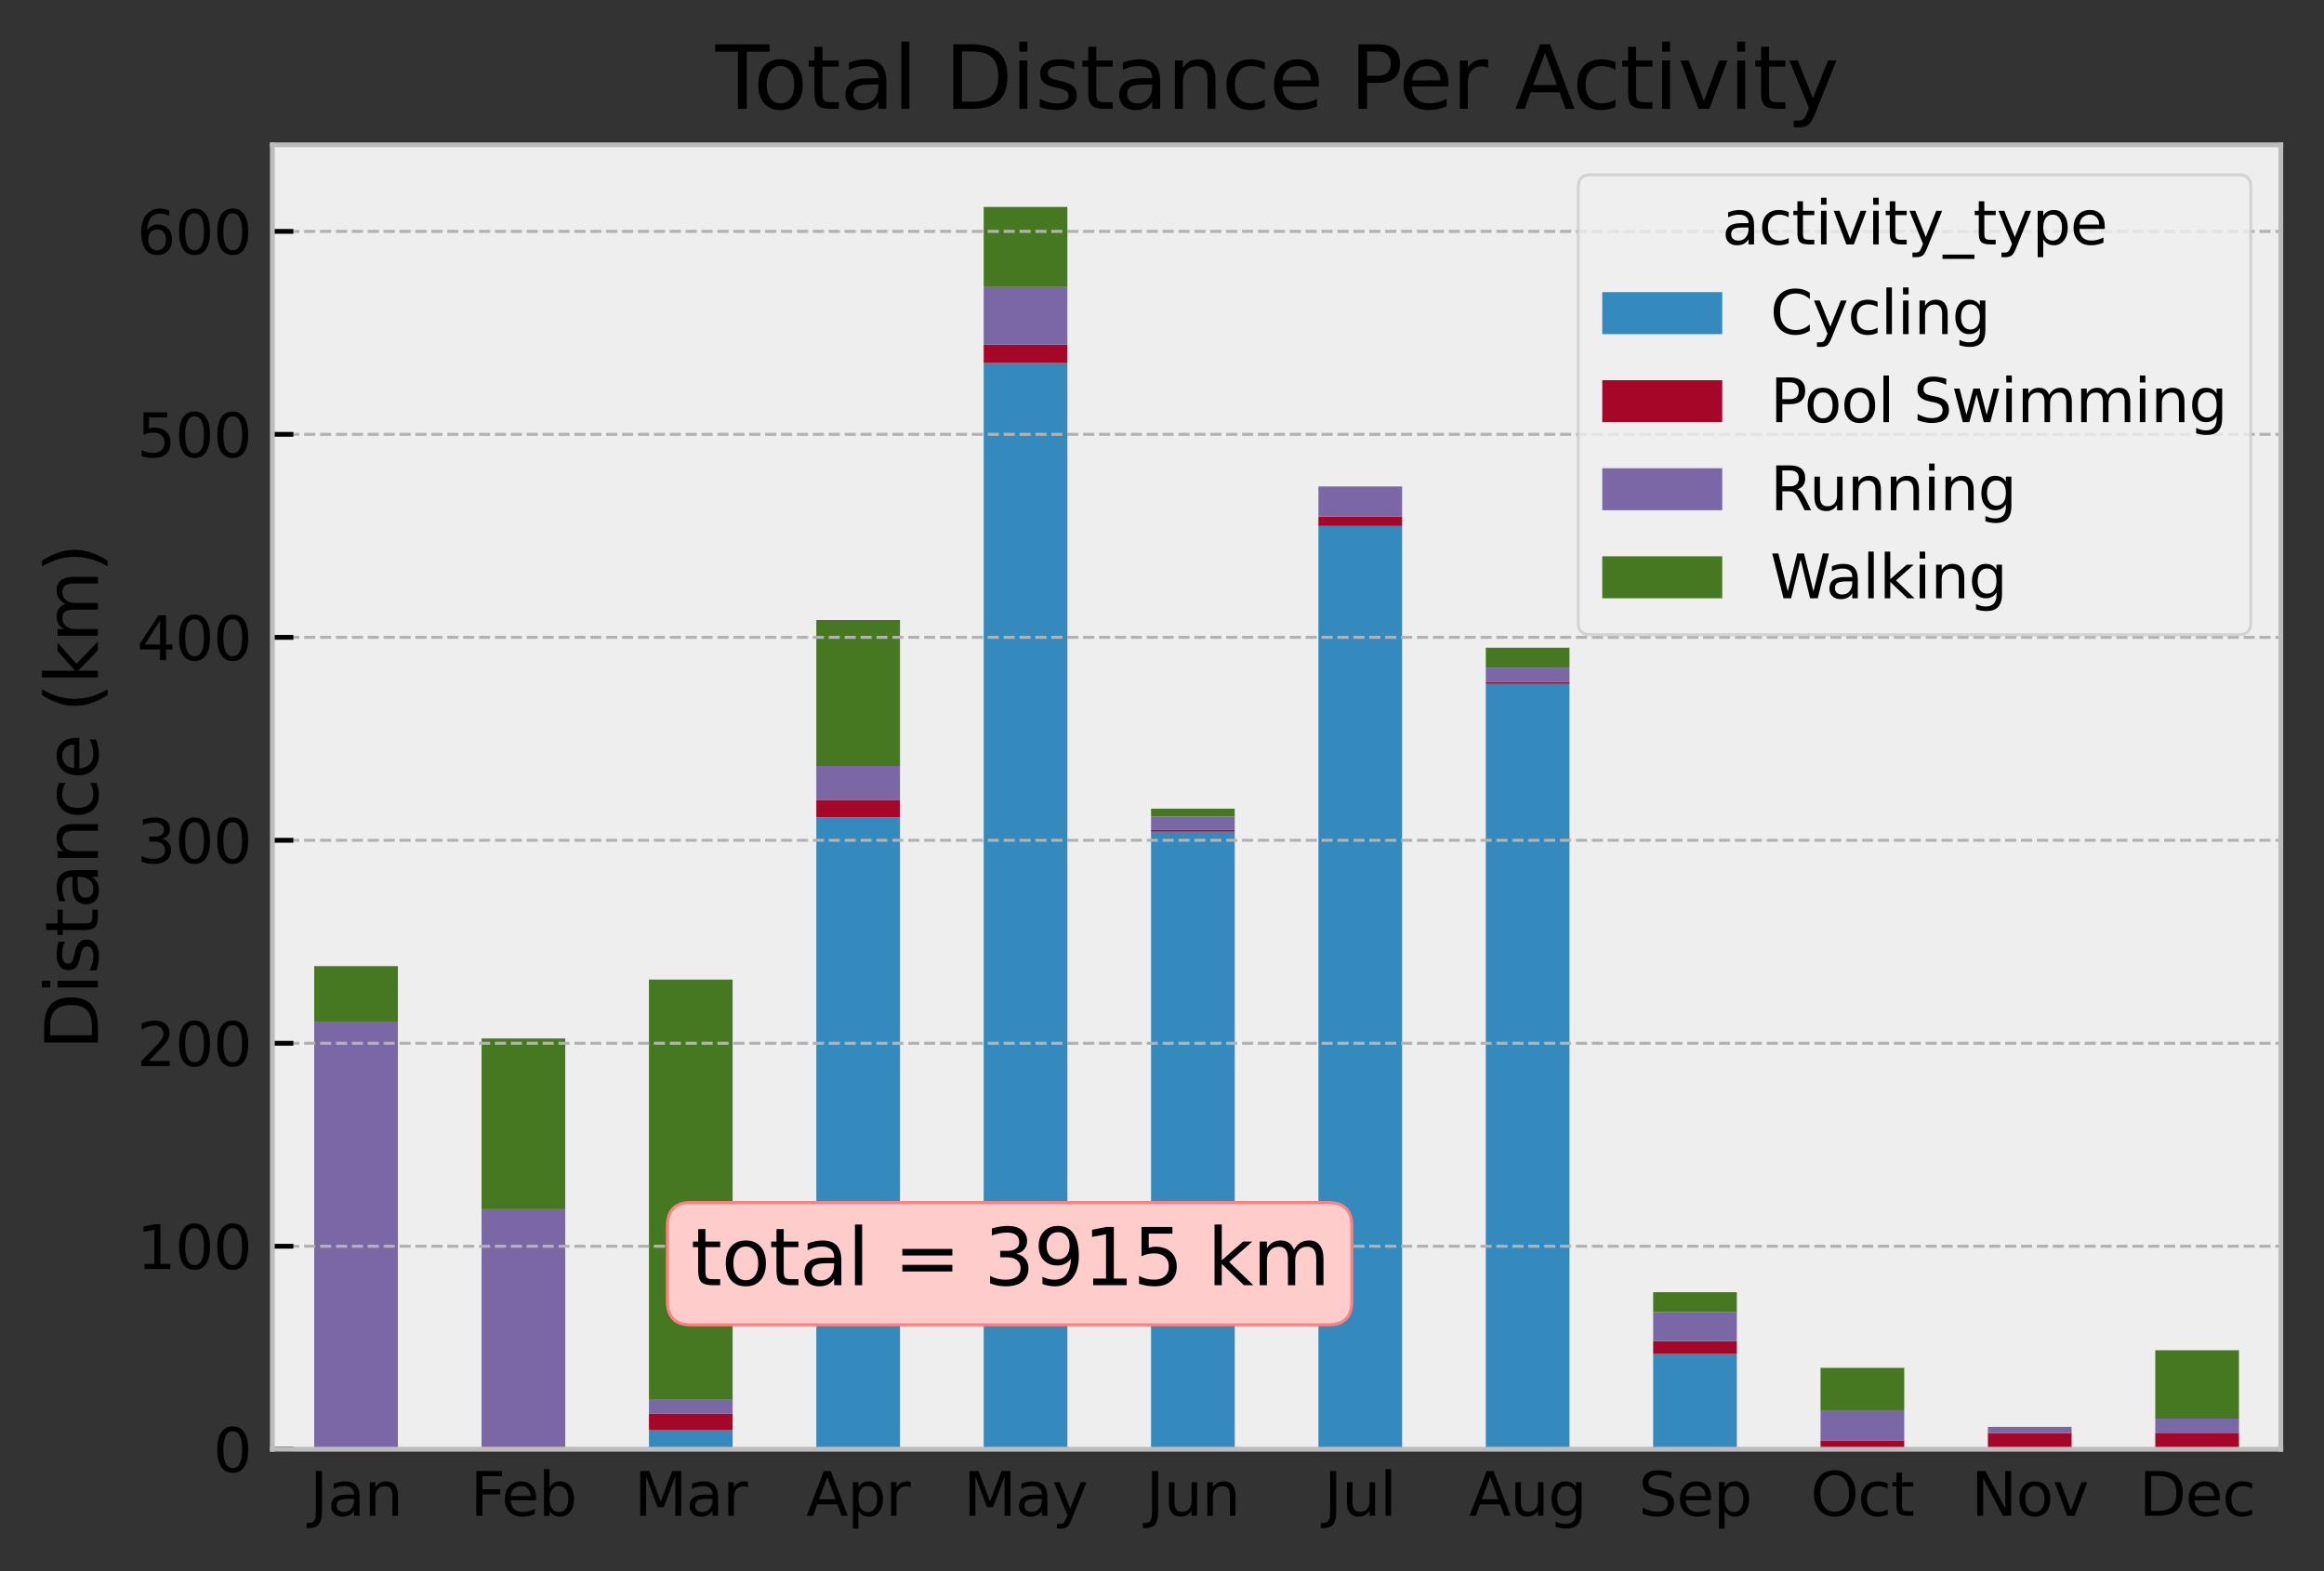<?xml version="1.0" encoding="utf-8" standalone="no"?>
<!DOCTYPE svg PUBLIC "-//W3C//DTD SVG 1.1//EN"
  "http://www.w3.org/Graphics/SVG/1.1/DTD/svg11.dtd">
<svg height="261.96pt" version="1.1" viewBox="0 0 387.401 261.96" width="387.401pt" xmlns="http://www.w3.org/2000/svg" xmlns:xlink="http://www.w3.org/1999/xlink">
 <rect x="0" y="0" width="387.401" height="261.96" fill="#333333" stroke="none"/>
 <defs>
  <style type="text/css">*{stroke-linecap:butt;stroke-linejoin:round;}</style>
 </defs>
 <g id="figure_1">
  <g id="patch_1">
   <path d="M 0 261.96 
L 387.401 261.96 
L 387.401 0 
L 0 0 
z
" style="fill:none;"/>
  </g>
  <g id="axes_1">
   <g id="patch_2">
    <path d="M 45.401 241.582 
L 380.201 241.582 
L 380.201 24.142 
L 45.401 24.142 
z
" style="fill:#eeeeee;"/>
   </g>
   <g id="patch_3">
    <path clip-path="url(#p88e1a5dd46)" d="M 52.376 241.582 
L 66.326 241.582 
L 66.326 241.582 
L 52.376 241.582 
z
" style="fill:#348abd;"/>
   </g>
   <g id="patch_4">
    <path clip-path="url(#p88e1a5dd46)" d="M 80.276 241.582 
L 94.226 241.582 
L 94.226 241.582 
L 80.276 241.582 
z
" style="fill:#348abd;"/>
   </g>
   <g id="patch_5">
    <path clip-path="url(#p88e1a5dd46)" d="M 108.176 241.582 
L 122.126 241.582 
L 122.126 238.422 
L 108.176 238.422 
z
" style="fill:#348abd;"/>
   </g>
   <g id="patch_6">
    <path clip-path="url(#p88e1a5dd46)" d="M 136.076 241.582 
L 150.026 241.582 
L 150.026 136.258 
L 136.076 136.258 
z
" style="fill:#348abd;"/>
   </g>
   <g id="patch_7">
    <path clip-path="url(#p88e1a5dd46)" d="M 163.976 241.582 
L 177.926 241.582 
L 177.926 60.517 
L 163.976 60.517 
z
" style="fill:#348abd;"/>
   </g>
   <g id="patch_8">
    <path clip-path="url(#p88e1a5dd46)" d="M 191.876 241.582 
L 205.826 241.582 
L 205.826 138.64 
L 191.876 138.64 
z
" style="fill:#348abd;"/>
   </g>
   <g id="patch_9">
    <path clip-path="url(#p88e1a5dd46)" d="M 219.776 241.582 
L 233.726 241.582 
L 233.726 87.674 
L 219.776 87.674 
z
" style="fill:#348abd;"/>
   </g>
   <g id="patch_10">
    <path clip-path="url(#p88e1a5dd46)" d="M 247.676 241.582 
L 261.626 241.582 
L 261.626 114.005 
L 247.676 114.005 
z
" style="fill:#348abd;"/>
   </g>
   <g id="patch_11">
    <path clip-path="url(#p88e1a5dd46)" d="M 275.576 241.582 
L 289.526 241.582 
L 289.526 225.706 
L 275.576 225.706 
z
" style="fill:#348abd;"/>
   </g>
   <g id="patch_12">
    <path clip-path="url(#p88e1a5dd46)" d="M 303.476 241.582 
L 317.426 241.582 
L 317.426 241.582 
L 303.476 241.582 
z
" style="fill:#348abd;"/>
   </g>
   <g id="patch_13">
    <path clip-path="url(#p88e1a5dd46)" d="M 331.376 241.582 
L 345.326 241.582 
L 345.326 241.582 
L 331.376 241.582 
z
" style="fill:#348abd;"/>
   </g>
   <g id="patch_14">
    <path clip-path="url(#p88e1a5dd46)" d="M 359.276 241.582 
L 373.226 241.582 
L 373.226 241.582 
L 359.276 241.582 
z
" style="fill:#348abd;"/>
   </g>
   <g id="patch_15">
    <path clip-path="url(#p88e1a5dd46)" d="M 52.376 241.582 
L 66.326 241.582 
L 66.326 241.582 
L 52.376 241.582 
z
" style="fill:#a60628;"/>
   </g>
   <g id="patch_16">
    <path clip-path="url(#p88e1a5dd46)" d="M 80.276 241.582 
L 94.226 241.582 
L 94.226 241.206 
L 80.276 241.206 
z
" style="fill:#a60628;"/>
   </g>
   <g id="patch_17">
    <path clip-path="url(#p88e1a5dd46)" d="M 108.176 238.422 
L 122.126 238.422 
L 122.126 235.62 
L 108.176 235.62 
z
" style="fill:#a60628;"/>
   </g>
   <g id="patch_18">
    <path clip-path="url(#p88e1a5dd46)" d="M 136.076 136.258 
L 150.026 136.258 
L 150.026 133.325 
L 136.076 133.325 
z
" style="fill:#a60628;"/>
   </g>
   <g id="patch_19">
    <path clip-path="url(#p88e1a5dd46)" d="M 163.976 60.517 
L 177.926 60.517 
L 177.926 57.457 
L 163.976 57.457 
z
" style="fill:#a60628;"/>
   </g>
   <g id="patch_20">
    <path clip-path="url(#p88e1a5dd46)" d="M 191.876 138.64 
L 205.826 138.64 
L 205.826 138.366 
L 191.876 138.366 
z
" style="fill:#a60628;"/>
   </g>
   <g id="patch_21">
    <path clip-path="url(#p88e1a5dd46)" d="M 219.776 87.674 
L 233.726 87.674 
L 233.726 86.111 
L 219.776 86.111 
z
" style="fill:#a60628;"/>
   </g>
   <g id="patch_22">
    <path clip-path="url(#p88e1a5dd46)" d="M 247.676 114.005 
L 261.626 114.005 
L 261.626 113.659 
L 247.676 113.659 
z
" style="fill:#a60628;"/>
   </g>
   <g id="patch_23">
    <path clip-path="url(#p88e1a5dd46)" d="M 275.576 225.706 
L 289.526 225.706 
L 289.526 223.544 
L 275.576 223.544 
z
" style="fill:#a60628;"/>
   </g>
   <g id="patch_24">
    <path clip-path="url(#p88e1a5dd46)" d="M 303.476 241.582 
L 317.426 241.582 
L 317.426 240.156 
L 303.476 240.156 
z
" style="fill:#a60628;"/>
   </g>
   <g id="patch_25">
    <path clip-path="url(#p88e1a5dd46)" d="M 331.376 241.582 
L 345.326 241.582 
L 345.326 238.882 
L 331.376 238.882 
z
" style="fill:#a60628;"/>
   </g>
   <g id="patch_26">
    <path clip-path="url(#p88e1a5dd46)" d="M 359.276 241.582 
L 373.226 241.582 
L 373.226 238.948 
L 359.276 238.948 
z
" style="fill:#a60628;"/>
   </g>
   <g id="patch_27">
    <path clip-path="url(#p88e1a5dd46)" d="M 52.376 241.582 
L 66.326 241.582 
L 66.326 170.297 
L 52.376 170.297 
z
" style="fill:#7a68a6;"/>
   </g>
   <g id="patch_28">
    <path clip-path="url(#p88e1a5dd46)" d="M 80.276 241.206 
L 94.226 241.206 
L 94.226 201.578 
L 80.276 201.578 
z
" style="fill:#7a68a6;"/>
   </g>
   <g id="patch_29">
    <path clip-path="url(#p88e1a5dd46)" d="M 108.176 235.62 
L 122.126 235.62 
L 122.126 233.339 
L 108.176 233.339 
z
" style="fill:#7a68a6;"/>
   </g>
   <g id="patch_30">
    <path clip-path="url(#p88e1a5dd46)" d="M 136.076 133.325 
L 150.026 133.325 
L 150.026 127.688 
L 136.076 127.688 
z
" style="fill:#7a68a6;"/>
   </g>
   <g id="patch_31">
    <path clip-path="url(#p88e1a5dd46)" d="M 163.976 57.457 
L 177.926 57.457 
L 177.926 47.848 
L 163.976 47.848 
z
" style="fill:#7a68a6;"/>
   </g>
   <g id="patch_32">
    <path clip-path="url(#p88e1a5dd46)" d="M 191.876 138.366 
L 205.826 138.366 
L 205.826 136.123 
L 191.876 136.123 
z
" style="fill:#7a68a6;"/>
   </g>
   <g id="patch_33">
    <path clip-path="url(#p88e1a5dd46)" d="M 219.776 86.111 
L 233.726 86.111 
L 233.726 81.093 
L 219.776 81.093 
z
" style="fill:#7a68a6;"/>
   </g>
   <g id="patch_34">
    <path clip-path="url(#p88e1a5dd46)" d="M 247.676 113.659 
L 261.626 113.659 
L 261.626 111.284 
L 247.676 111.284 
z
" style="fill:#7a68a6;"/>
   </g>
   <g id="patch_35">
    <path clip-path="url(#p88e1a5dd46)" d="M 275.576 223.544 
L 289.526 223.544 
L 289.526 218.736 
L 275.576 218.736 
z
" style="fill:#7a68a6;"/>
   </g>
   <g id="patch_36">
    <path clip-path="url(#p88e1a5dd46)" d="M 303.476 240.156 
L 317.426 240.156 
L 317.426 235.067 
L 303.476 235.067 
z
" style="fill:#7a68a6;"/>
   </g>
   <g id="patch_37">
    <path clip-path="url(#p88e1a5dd46)" d="M 331.376 238.882 
L 345.326 238.882 
L 345.326 237.853 
L 331.376 237.853 
z
" style="fill:#7a68a6;"/>
   </g>
   <g id="patch_38">
    <path clip-path="url(#p88e1a5dd46)" d="M 359.276 238.948 
L 373.226 238.948 
L 373.226 236.471 
L 359.276 236.471 
z
" style="fill:#7a68a6;"/>
   </g>
   <g id="patch_39">
    <path clip-path="url(#p88e1a5dd46)" d="M 52.376 170.297 
L 66.326 170.297 
L 66.326 161.05 
L 52.376 161.05 
z
" style="fill:#467821;"/>
   </g>
   <g id="patch_40">
    <path clip-path="url(#p88e1a5dd46)" d="M 80.276 201.578 
L 94.226 201.578 
L 94.226 173.115 
L 80.276 173.115 
z
" style="fill:#467821;"/>
   </g>
   <g id="patch_41">
    <path clip-path="url(#p88e1a5dd46)" d="M 108.176 233.339 
L 122.126 233.339 
L 122.126 163.293 
L 108.176 163.293 
z
" style="fill:#467821;"/>
   </g>
   <g id="patch_42">
    <path clip-path="url(#p88e1a5dd46)" d="M 136.076 127.688 
L 150.026 127.688 
L 150.026 103.357 
L 136.076 103.357 
z
" style="fill:#467821;"/>
   </g>
   <g id="patch_43">
    <path clip-path="url(#p88e1a5dd46)" d="M 163.976 47.848 
L 177.926 47.848 
L 177.926 34.496 
L 163.976 34.496 
z
" style="fill:#467821;"/>
   </g>
   <g id="patch_44">
    <path clip-path="url(#p88e1a5dd46)" d="M 191.876 136.123 
L 205.826 136.123 
L 205.826 134.803 
L 191.876 134.803 
z
" style="fill:#467821;"/>
   </g>
   <g id="patch_45">
    <path clip-path="url(#p88e1a5dd46)" d="M 219.776 241.582 
L 233.726 241.582 
L 233.726 241.582 
L 219.776 241.582 
z
" style="fill:#467821;"/>
   </g>
   <g id="patch_46">
    <path clip-path="url(#p88e1a5dd46)" d="M 247.676 111.284 
L 261.626 111.284 
L 261.626 107.972 
L 247.676 107.972 
z
" style="fill:#467821;"/>
   </g>
   <g id="patch_47">
    <path clip-path="url(#p88e1a5dd46)" d="M 275.576 218.736 
L 289.526 218.736 
L 289.526 215.407 
L 275.576 215.407 
z
" style="fill:#467821;"/>
   </g>
   <g id="patch_48">
    <path clip-path="url(#p88e1a5dd46)" d="M 303.476 235.067 
L 317.426 235.067 
L 317.426 228.019 
L 303.476 228.019 
z
" style="fill:#467821;"/>
   </g>
   <g id="patch_49">
    <path clip-path="url(#p88e1a5dd46)" d="M 331.376 241.582 
L 345.326 241.582 
L 345.326 241.582 
L 331.376 241.582 
z
" style="fill:#467821;"/>
   </g>
   <g id="patch_50">
    <path clip-path="url(#p88e1a5dd46)" d="M 359.276 236.471 
L 373.226 236.471 
L 373.226 225.082 
L 359.276 225.082 
z
" style="fill:#467821;"/>
   </g>
   <g id="matplotlib.axis_1">
    <g id="xtick_1">
     <g id="text_1">
      <!-- Jan -->
      <g transform="translate(51.643 252.68)scale(0.1 -0.1)">
       <defs>
        <path d="M 628 4666 
L 1259 4666 
L 1259 325 
Q 1259 -519 939 -900 
Q 619 -1281 -91 -1281 
L -331 -1281 
L -331 -750 
L -134 -750 
Q 284 -750 456 -515 
Q 628 -281 628 325 
L 628 4666 
z
" id="DejaVuSans-4a" transform="scale(0.016)"/>
        <path d="M 2194 1759 
Q 1497 1759 1228 1600 
Q 959 1441 959 1056 
Q 959 750 1161 570 
Q 1363 391 1709 391 
Q 2188 391 2477 730 
Q 2766 1069 2766 1631 
L 2766 1759 
L 2194 1759 
z
M 3341 1997 
L 3341 0 
L 2766 0 
L 2766 531 
Q 2569 213 2275 61 
Q 1981 -91 1556 -91 
Q 1019 -91 701 211 
Q 384 513 384 1019 
Q 384 1609 779 1909 
Q 1175 2209 1959 2209 
L 2766 2209 
L 2766 2266 
Q 2766 2663 2505 2880 
Q 2244 3097 1772 3097 
Q 1472 3097 1187 3025 
Q 903 2953 641 2809 
L 641 3341 
Q 956 3463 1253 3523 
Q 1550 3584 1831 3584 
Q 2591 3584 2966 3190 
Q 3341 2797 3341 1997 
z
" id="DejaVuSans-61" transform="scale(0.016)"/>
        <path d="M 3513 2113 
L 3513 0 
L 2938 0 
L 2938 2094 
Q 2938 2591 2744 2837 
Q 2550 3084 2163 3084 
Q 1697 3084 1428 2787 
Q 1159 2491 1159 1978 
L 1159 0 
L 581 0 
L 581 3500 
L 1159 3500 
L 1159 2956 
Q 1366 3272 1645 3428 
Q 1925 3584 2291 3584 
Q 2894 3584 3203 3211 
Q 3513 2838 3513 2113 
z
" id="DejaVuSans-6e" transform="scale(0.016)"/>
       </defs>
       <use xlink:href="#DejaVuSans-4a"/>
       <use x="29.492" xlink:href="#DejaVuSans-61"/>
       <use x="90.771" xlink:href="#DejaVuSans-6e"/>
      </g>
     </g>
    </g>
    <g id="xtick_2">
     <g id="text_2">
      <!-- Feb -->
      <g transform="translate(78.4 252.68)scale(0.1 -0.1)">
       <defs>
        <path d="M 628 4666 
L 3309 4666 
L 3309 4134 
L 1259 4134 
L 1259 2759 
L 3109 2759 
L 3109 2228 
L 1259 2228 
L 1259 0 
L 628 0 
L 628 4666 
z
" id="DejaVuSans-46" transform="scale(0.016)"/>
        <path d="M 3597 1894 
L 3597 1613 
L 953 1613 
Q 991 1019 1311 708 
Q 1631 397 2203 397 
Q 2534 397 2845 478 
Q 3156 559 3463 722 
L 3463 178 
Q 3153 47 2828 -22 
Q 2503 -91 2169 -91 
Q 1331 -91 842 396 
Q 353 884 353 1716 
Q 353 2575 817 3079 
Q 1281 3584 2069 3584 
Q 2775 3584 3186 3129 
Q 3597 2675 3597 1894 
z
M 3022 2063 
Q 3016 2534 2758 2815 
Q 2500 3097 2075 3097 
Q 1594 3097 1305 2825 
Q 1016 2553 972 2059 
L 3022 2063 
z
" id="DejaVuSans-65" transform="scale(0.016)"/>
        <path d="M 3116 1747 
Q 3116 2381 2855 2742 
Q 2594 3103 2138 3103 
Q 1681 3103 1420 2742 
Q 1159 2381 1159 1747 
Q 1159 1113 1420 752 
Q 1681 391 2138 391 
Q 2594 391 2855 752 
Q 3116 1113 3116 1747 
z
M 1159 2969 
Q 1341 3281 1617 3432 
Q 1894 3584 2278 3584 
Q 2916 3584 3314 3078 
Q 3713 2572 3713 1747 
Q 3713 922 3314 415 
Q 2916 -91 2278 -91 
Q 1894 -91 1617 61 
Q 1341 213 1159 525 
L 1159 0 
L 581 0 
L 581 4863 
L 1159 4863 
L 1159 2969 
z
" id="DejaVuSans-62" transform="scale(0.016)"/>
       </defs>
       <use xlink:href="#DejaVuSans-46"/>
       <use x="52.02" xlink:href="#DejaVuSans-65"/>
       <use x="113.543" xlink:href="#DejaVuSans-62"/>
      </g>
     </g>
    </g>
    <g id="xtick_3">
     <g id="text_3">
      <!-- Mar -->
      <g transform="translate(105.718 252.68)scale(0.1 -0.1)">
       <defs>
        <path d="M 628 4666 
L 1569 4666 
L 2759 1491 
L 3956 4666 
L 4897 4666 
L 4897 0 
L 4281 0 
L 4281 4097 
L 3078 897 
L 2444 897 
L 1241 4097 
L 1241 0 
L 628 0 
L 628 4666 
z
" id="DejaVuSans-4d" transform="scale(0.016)"/>
        <path d="M 2631 2963 
Q 2534 3019 2420 3045 
Q 2306 3072 2169 3072 
Q 1681 3072 1420 2755 
Q 1159 2438 1159 1844 
L 1159 0 
L 581 0 
L 581 3500 
L 1159 3500 
L 1159 2956 
Q 1341 3275 1631 3429 
Q 1922 3584 2338 3584 
Q 2397 3584 2469 3576 
Q 2541 3569 2628 3553 
L 2631 2963 
z
" id="DejaVuSans-72" transform="scale(0.016)"/>
       </defs>
       <use xlink:href="#DejaVuSans-4d"/>
       <use x="86.279" xlink:href="#DejaVuSans-61"/>
       <use x="147.559" xlink:href="#DejaVuSans-72"/>
      </g>
     </g>
    </g>
    <g id="xtick_4">
     <g id="text_4">
      <!-- Apr -->
      <g transform="translate(134.401 252.68)scale(0.1 -0.1)">
       <defs>
        <path d="M 2188 4044 
L 1331 1722 
L 3047 1722 
L 2188 4044 
z
M 1831 4666 
L 2547 4666 
L 4325 0 
L 3669 0 
L 3244 1197 
L 1141 1197 
L 716 0 
L 50 0 
L 1831 4666 
z
" id="DejaVuSans-41" transform="scale(0.016)"/>
        <path d="M 1159 525 
L 1159 -1331 
L 581 -1331 
L 581 3500 
L 1159 3500 
L 1159 2969 
Q 1341 3281 1617 3432 
Q 1894 3584 2278 3584 
Q 2916 3584 3314 3078 
Q 3713 2572 3713 1747 
Q 3713 922 3314 415 
Q 2916 -91 2278 -91 
Q 1894 -91 1617 61 
Q 1341 213 1159 525 
z
M 3116 1747 
Q 3116 2381 2855 2742 
Q 2594 3103 2138 3103 
Q 1681 3103 1420 2742 
Q 1159 2381 1159 1747 
Q 1159 1113 1420 752 
Q 1681 391 2138 391 
Q 2594 391 2855 752 
Q 3116 1113 3116 1747 
z
" id="DejaVuSans-70" transform="scale(0.016)"/>
       </defs>
       <use xlink:href="#DejaVuSans-41"/>
       <use x="68.408" xlink:href="#DejaVuSans-70"/>
       <use x="131.885" xlink:href="#DejaVuSans-72"/>
      </g>
     </g>
    </g>
    <g id="xtick_5">
     <g id="text_5">
      <!-- May -->
      <g transform="translate(160.614 252.68)scale(0.1 -0.1)">
       <defs>
        <path d="M 2059 -325 
Q 1816 -950 1584 -1140 
Q 1353 -1331 966 -1331 
L 506 -1331 
L 506 -850 
L 844 -850 
Q 1081 -850 1212 -737 
Q 1344 -625 1503 -206 
L 1606 56 
L 191 3500 
L 800 3500 
L 1894 763 
L 2988 3500 
L 3597 3500 
L 2059 -325 
z
" id="DejaVuSans-79" transform="scale(0.016)"/>
       </defs>
       <use xlink:href="#DejaVuSans-4d"/>
       <use x="86.279" xlink:href="#DejaVuSans-61"/>
       <use x="147.559" xlink:href="#DejaVuSans-79"/>
      </g>
     </g>
    </g>
    <g id="xtick_6">
     <g id="text_6">
      <!-- Jun -->
      <g transform="translate(191.039 252.68)scale(0.1 -0.1)">
       <defs>
        <path d="M 544 1381 
L 544 3500 
L 1119 3500 
L 1119 1403 
Q 1119 906 1312 657 
Q 1506 409 1894 409 
Q 2359 409 2629 706 
Q 2900 1003 2900 1516 
L 2900 3500 
L 3475 3500 
L 3475 0 
L 2900 0 
L 2900 538 
Q 2691 219 2414 64 
Q 2138 -91 1772 -91 
Q 1169 -91 856 284 
Q 544 659 544 1381 
z
M 1991 3584 
L 1991 3584 
z
" id="DejaVuSans-75" transform="scale(0.016)"/>
       </defs>
       <use xlink:href="#DejaVuSans-4a"/>
       <use x="29.492" xlink:href="#DejaVuSans-75"/>
       <use x="92.871" xlink:href="#DejaVuSans-6e"/>
      </g>
     </g>
    </g>
    <g id="xtick_7">
     <g id="text_7">
      <!-- Jul -->
      <g transform="translate(220.718 252.68)scale(0.1 -0.1)">
       <defs>
        <path d="M 603 4863 
L 1178 4863 
L 1178 0 
L 603 0 
L 603 4863 
z
" id="DejaVuSans-6c" transform="scale(0.016)"/>
       </defs>
       <use xlink:href="#DejaVuSans-4a"/>
       <use x="29.492" xlink:href="#DejaVuSans-75"/>
       <use x="92.871" xlink:href="#DejaVuSans-6c"/>
      </g>
     </g>
    </g>
    <g id="xtick_8">
     <g id="text_8">
      <!-- Aug -->
      <g transform="translate(244.888 252.68)scale(0.1 -0.1)">
       <defs>
        <path d="M 2906 1791 
Q 2906 2416 2648 2759 
Q 2391 3103 1925 3103 
Q 1463 3103 1205 2759 
Q 947 2416 947 1791 
Q 947 1169 1205 825 
Q 1463 481 1925 481 
Q 2391 481 2648 825 
Q 2906 1169 2906 1791 
z
M 3481 434 
Q 3481 -459 3084 -895 
Q 2688 -1331 1869 -1331 
Q 1566 -1331 1297 -1286 
Q 1028 -1241 775 -1147 
L 775 -588 
Q 1028 -725 1275 -790 
Q 1522 -856 1778 -856 
Q 2344 -856 2625 -561 
Q 2906 -266 2906 331 
L 2906 616 
Q 2728 306 2450 153 
Q 2172 0 1784 0 
Q 1141 0 747 490 
Q 353 981 353 1791 
Q 353 2603 747 3093 
Q 1141 3584 1784 3584 
Q 2172 3584 2450 3431 
Q 2728 3278 2906 2969 
L 2906 3500 
L 3481 3500 
L 3481 434 
z
" id="DejaVuSans-67" transform="scale(0.016)"/>
       </defs>
       <use xlink:href="#DejaVuSans-41"/>
       <use x="68.408" xlink:href="#DejaVuSans-75"/>
       <use x="131.787" xlink:href="#DejaVuSans-67"/>
      </g>
     </g>
    </g>
    <g id="xtick_9">
     <g id="text_9">
      <!-- Sep -->
      <g transform="translate(273.126 252.68)scale(0.1 -0.1)">
       <defs>
        <path d="M 3425 4513 
L 3425 3897 
Q 3066 4069 2747 4153 
Q 2428 4238 2131 4238 
Q 1616 4238 1336 4038 
Q 1056 3838 1056 3469 
Q 1056 3159 1242 3001 
Q 1428 2844 1947 2747 
L 2328 2669 
Q 3034 2534 3370 2195 
Q 3706 1856 3706 1288 
Q 3706 609 3251 259 
Q 2797 -91 1919 -91 
Q 1588 -91 1214 -16 
Q 841 59 441 206 
L 441 856 
Q 825 641 1194 531 
Q 1563 422 1919 422 
Q 2459 422 2753 634 
Q 3047 847 3047 1241 
Q 3047 1584 2836 1778 
Q 2625 1972 2144 2069 
L 1759 2144 
Q 1053 2284 737 2584 
Q 422 2884 422 3419 
Q 422 4038 858 4394 
Q 1294 4750 2059 4750 
Q 2388 4750 2728 4690 
Q 3069 4631 3425 4513 
z
" id="DejaVuSans-53" transform="scale(0.016)"/>
       </defs>
       <use xlink:href="#DejaVuSans-53"/>
       <use x="63.477" xlink:href="#DejaVuSans-65"/>
       <use x="125" xlink:href="#DejaVuSans-70"/>
      </g>
     </g>
    </g>
    <g id="xtick_10">
     <g id="text_10">
      <!-- Oct -->
      <g transform="translate(301.806 252.68)scale(0.1 -0.1)">
       <defs>
        <path d="M 2522 4238 
Q 1834 4238 1429 3725 
Q 1025 3213 1025 2328 
Q 1025 1447 1429 934 
Q 1834 422 2522 422 
Q 3209 422 3611 934 
Q 4013 1447 4013 2328 
Q 4013 3213 3611 3725 
Q 3209 4238 2522 4238 
z
M 2522 4750 
Q 3503 4750 4090 4092 
Q 4678 3434 4678 2328 
Q 4678 1225 4090 567 
Q 3503 -91 2522 -91 
Q 1538 -91 948 565 
Q 359 1222 359 2328 
Q 359 3434 948 4092 
Q 1538 4750 2522 4750 
z
" id="DejaVuSans-4f" transform="scale(0.016)"/>
        <path d="M 3122 3366 
L 3122 2828 
Q 2878 2963 2633 3030 
Q 2388 3097 2138 3097 
Q 1578 3097 1268 2742 
Q 959 2388 959 1747 
Q 959 1106 1268 751 
Q 1578 397 2138 397 
Q 2388 397 2633 464 
Q 2878 531 3122 666 
L 3122 134 
Q 2881 22 2623 -34 
Q 2366 -91 2075 -91 
Q 1284 -91 818 406 
Q 353 903 353 1747 
Q 353 2603 823 3093 
Q 1294 3584 2113 3584 
Q 2378 3584 2631 3529 
Q 2884 3475 3122 3366 
z
" id="DejaVuSans-63" transform="scale(0.016)"/>
        <path d="M 1172 4494 
L 1172 3500 
L 2356 3500 
L 2356 3053 
L 1172 3053 
L 1172 1153 
Q 1172 725 1289 603 
Q 1406 481 1766 481 
L 2356 481 
L 2356 0 
L 1766 0 
Q 1100 0 847 248 
Q 594 497 594 1153 
L 594 3053 
L 172 3053 
L 172 3500 
L 594 3500 
L 594 4494 
L 1172 4494 
z
" id="DejaVuSans-74" transform="scale(0.016)"/>
       </defs>
       <use xlink:href="#DejaVuSans-4f"/>
       <use x="78.711" xlink:href="#DejaVuSans-63"/>
       <use x="133.691" xlink:href="#DejaVuSans-74"/>
      </g>
     </g>
    </g>
    <g id="xtick_11">
     <g id="text_11">
      <!-- Nov -->
      <g transform="translate(328.592 252.68)scale(0.1 -0.1)">
       <defs>
        <path d="M 628 4666 
L 1478 4666 
L 3547 763 
L 3547 4666 
L 4159 4666 
L 4159 0 
L 3309 0 
L 1241 3903 
L 1241 0 
L 628 0 
L 628 4666 
z
" id="DejaVuSans-4e" transform="scale(0.016)"/>
        <path d="M 1959 3097 
Q 1497 3097 1228 2736 
Q 959 2375 959 1747 
Q 959 1119 1226 758 
Q 1494 397 1959 397 
Q 2419 397 2687 759 
Q 2956 1122 2956 1747 
Q 2956 2369 2687 2733 
Q 2419 3097 1959 3097 
z
M 1959 3584 
Q 2709 3584 3137 3096 
Q 3566 2609 3566 1747 
Q 3566 888 3137 398 
Q 2709 -91 1959 -91 
Q 1206 -91 779 398 
Q 353 888 353 1747 
Q 353 2609 779 3096 
Q 1206 3584 1959 3584 
z
" id="DejaVuSans-6f" transform="scale(0.016)"/>
        <path d="M 191 3500 
L 800 3500 
L 1894 563 
L 2988 3500 
L 3597 3500 
L 2284 0 
L 1503 0 
L 191 3500 
z
" id="DejaVuSans-76" transform="scale(0.016)"/>
       </defs>
       <use xlink:href="#DejaVuSans-4e"/>
       <use x="74.805" xlink:href="#DejaVuSans-6f"/>
       <use x="135.986" xlink:href="#DejaVuSans-76"/>
      </g>
     </g>
    </g>
    <g id="xtick_12">
     <g id="text_12">
      <!-- Dec -->
      <g transform="translate(356.575 252.68)scale(0.1 -0.1)">
       <defs>
        <path d="M 1259 4147 
L 1259 519 
L 2022 519 
Q 2988 519 3436 956 
Q 3884 1394 3884 2338 
Q 3884 3275 3436 3711 
Q 2988 4147 2022 4147 
L 1259 4147 
z
M 628 4666 
L 1925 4666 
Q 3281 4666 3915 4102 
Q 4550 3538 4550 2338 
Q 4550 1131 3912 565 
Q 3275 0 1925 0 
L 628 0 
L 628 4666 
z
" id="DejaVuSans-44" transform="scale(0.016)"/>
       </defs>
       <use xlink:href="#DejaVuSans-44"/>
       <use x="77.002" xlink:href="#DejaVuSans-65"/>
       <use x="138.525" xlink:href="#DejaVuSans-63"/>
      </g>
     </g>
    </g>
   </g>
   <g id="matplotlib.axis_2">
    <g id="ytick_1">
     <g id="line2d_1">
      <path clip-path="url(#p88e1a5dd46)" d="M 45.401 241.582 
L 380.201 241.582 
" style="fill:none;stroke:#b2b2b2;stroke-dasharray:1.85,0.8;stroke-dashoffset:0;stroke-width:0.5;"/>
     </g>
     <g id="line2d_2">
      <defs>
       <path d="M 0 0 
L 3.5 0 
" id="m976395395e" style="stroke:#000000;stroke-width:0.8;"/>
      </defs>
      <g>
       <use style="stroke:#000000;stroke-width:0.8;" x="45.401" xlink:href="#m976395395e" y="241.582"/>
      </g>
     </g>
     <g id="text_13">
      <!-- 0 -->
      <g transform="translate(35.539 245.381)scale(0.1 -0.1)">
       <defs>
        <path d="M 2034 4250 
Q 1547 4250 1301 3770 
Q 1056 3291 1056 2328 
Q 1056 1369 1301 889 
Q 1547 409 2034 409 
Q 2525 409 2770 889 
Q 3016 1369 3016 2328 
Q 3016 3291 2770 3770 
Q 2525 4250 2034 4250 
z
M 2034 4750 
Q 2819 4750 3233 4129 
Q 3647 3509 3647 2328 
Q 3647 1150 3233 529 
Q 2819 -91 2034 -91 
Q 1250 -91 836 529 
Q 422 1150 422 2328 
Q 422 3509 836 4129 
Q 1250 4750 2034 4750 
z
" id="DejaVuSans-30" transform="scale(0.016)"/>
       </defs>
       <use xlink:href="#DejaVuSans-30"/>
      </g>
     </g>
    </g>
    <g id="ytick_2">
     <g id="line2d_3">
      <path clip-path="url(#p88e1a5dd46)" d="M 45.401 207.746 
L 380.201 207.746 
" style="fill:none;stroke:#b2b2b2;stroke-dasharray:1.85,0.8;stroke-dashoffset:0;stroke-width:0.5;"/>
     </g>
     <g id="line2d_4">
      <g>
       <use style="stroke:#000000;stroke-width:0.8;" x="45.401" xlink:href="#m976395395e" y="207.746"/>
      </g>
     </g>
     <g id="text_14">
      <!-- 100 -->
      <g transform="translate(22.814 211.545)scale(0.1 -0.1)">
       <defs>
        <path d="M 794 531 
L 1825 531 
L 1825 4091 
L 703 3866 
L 703 4441 
L 1819 4666 
L 2450 4666 
L 2450 531 
L 3481 531 
L 3481 0 
L 794 0 
L 794 531 
z
" id="DejaVuSans-31" transform="scale(0.016)"/>
       </defs>
       <use xlink:href="#DejaVuSans-31"/>
       <use x="63.623" xlink:href="#DejaVuSans-30"/>
       <use x="127.246" xlink:href="#DejaVuSans-30"/>
      </g>
     </g>
    </g>
    <g id="ytick_3">
     <g id="line2d_5">
      <path clip-path="url(#p88e1a5dd46)" d="M 45.401 173.911 
L 380.201 173.911 
" style="fill:none;stroke:#b2b2b2;stroke-dasharray:1.85,0.8;stroke-dashoffset:0;stroke-width:0.5;"/>
     </g>
     <g id="line2d_6">
      <g>
       <use style="stroke:#000000;stroke-width:0.8;" x="45.401" xlink:href="#m976395395e" y="173.911"/>
      </g>
     </g>
     <g id="text_15">
      <!-- 200 -->
      <g transform="translate(22.814 177.71)scale(0.1 -0.1)">
       <defs>
        <path d="M 1228 531 
L 3431 531 
L 3431 0 
L 469 0 
L 469 531 
Q 828 903 1448 1529 
Q 2069 2156 2228 2338 
Q 2531 2678 2651 2914 
Q 2772 3150 2772 3378 
Q 2772 3750 2511 3984 
Q 2250 4219 1831 4219 
Q 1534 4219 1204 4116 
Q 875 4013 500 3803 
L 500 4441 
Q 881 4594 1212 4672 
Q 1544 4750 1819 4750 
Q 2544 4750 2975 4387 
Q 3406 4025 3406 3419 
Q 3406 3131 3298 2873 
Q 3191 2616 2906 2266 
Q 2828 2175 2409 1742 
Q 1991 1309 1228 531 
z
" id="DejaVuSans-32" transform="scale(0.016)"/>
       </defs>
       <use xlink:href="#DejaVuSans-32"/>
       <use x="63.623" xlink:href="#DejaVuSans-30"/>
       <use x="127.246" xlink:href="#DejaVuSans-30"/>
      </g>
     </g>
    </g>
    <g id="ytick_4">
     <g id="line2d_7">
      <path clip-path="url(#p88e1a5dd46)" d="M 45.401 140.075 
L 380.201 140.075 
" style="fill:none;stroke:#b2b2b2;stroke-dasharray:1.85,0.8;stroke-dashoffset:0;stroke-width:0.5;"/>
     </g>
     <g id="line2d_8">
      <g>
       <use style="stroke:#000000;stroke-width:0.8;" x="45.401" xlink:href="#m976395395e" y="140.075"/>
      </g>
     </g>
     <g id="text_16">
      <!-- 300 -->
      <g transform="translate(22.814 143.874)scale(0.1 -0.1)">
       <defs>
        <path d="M 2597 2516 
Q 3050 2419 3304 2112 
Q 3559 1806 3559 1356 
Q 3559 666 3084 287 
Q 2609 -91 1734 -91 
Q 1441 -91 1130 -33 
Q 819 25 488 141 
L 488 750 
Q 750 597 1062 519 
Q 1375 441 1716 441 
Q 2309 441 2620 675 
Q 2931 909 2931 1356 
Q 2931 1769 2642 2001 
Q 2353 2234 1838 2234 
L 1294 2234 
L 1294 2753 
L 1863 2753 
Q 2328 2753 2575 2939 
Q 2822 3125 2822 3475 
Q 2822 3834 2567 4026 
Q 2313 4219 1838 4219 
Q 1578 4219 1281 4162 
Q 984 4106 628 3988 
L 628 4550 
Q 988 4650 1302 4700 
Q 1616 4750 1894 4750 
Q 2613 4750 3031 4423 
Q 3450 4097 3450 3541 
Q 3450 3153 3228 2886 
Q 3006 2619 2597 2516 
z
" id="DejaVuSans-33" transform="scale(0.016)"/>
       </defs>
       <use xlink:href="#DejaVuSans-33"/>
       <use x="63.623" xlink:href="#DejaVuSans-30"/>
       <use x="127.246" xlink:href="#DejaVuSans-30"/>
      </g>
     </g>
    </g>
    <g id="ytick_5">
     <g id="line2d_9">
      <path clip-path="url(#p88e1a5dd46)" d="M 45.401 106.239 
L 380.201 106.239 
" style="fill:none;stroke:#b2b2b2;stroke-dasharray:1.85,0.8;stroke-dashoffset:0;stroke-width:0.5;"/>
     </g>
     <g id="line2d_10">
      <g>
       <use style="stroke:#000000;stroke-width:0.8;" x="45.401" xlink:href="#m976395395e" y="106.239"/>
      </g>
     </g>
     <g id="text_17">
      <!-- 400 -->
      <g transform="translate(22.814 110.039)scale(0.1 -0.1)">
       <defs>
        <path d="M 2419 4116 
L 825 1625 
L 2419 1625 
L 2419 4116 
z
M 2253 4666 
L 3047 4666 
L 3047 1625 
L 3713 1625 
L 3713 1100 
L 3047 1100 
L 3047 0 
L 2419 0 
L 2419 1100 
L 313 1100 
L 313 1709 
L 2253 4666 
z
" id="DejaVuSans-34" transform="scale(0.016)"/>
       </defs>
       <use xlink:href="#DejaVuSans-34"/>
       <use x="63.623" xlink:href="#DejaVuSans-30"/>
       <use x="127.246" xlink:href="#DejaVuSans-30"/>
      </g>
     </g>
    </g>
    <g id="ytick_6">
     <g id="line2d_11">
      <path clip-path="url(#p88e1a5dd46)" d="M 45.401 72.404 
L 380.201 72.404 
" style="fill:none;stroke:#b2b2b2;stroke-dasharray:1.85,0.8;stroke-dashoffset:0;stroke-width:0.5;"/>
     </g>
     <g id="line2d_12">
      <g>
       <use style="stroke:#000000;stroke-width:0.8;" x="45.401" xlink:href="#m976395395e" y="72.404"/>
      </g>
     </g>
     <g id="text_18">
      <!-- 500 -->
      <g transform="translate(22.814 76.203)scale(0.1 -0.1)">
       <defs>
        <path d="M 691 4666 
L 3169 4666 
L 3169 4134 
L 1269 4134 
L 1269 2991 
Q 1406 3038 1543 3061 
Q 1681 3084 1819 3084 
Q 2600 3084 3056 2656 
Q 3513 2228 3513 1497 
Q 3513 744 3044 326 
Q 2575 -91 1722 -91 
Q 1428 -91 1123 -41 
Q 819 9 494 109 
L 494 744 
Q 775 591 1075 516 
Q 1375 441 1709 441 
Q 2250 441 2565 725 
Q 2881 1009 2881 1497 
Q 2881 1984 2565 2268 
Q 2250 2553 1709 2553 
Q 1456 2553 1204 2497 
Q 953 2441 691 2322 
L 691 4666 
z
" id="DejaVuSans-35" transform="scale(0.016)"/>
       </defs>
       <use xlink:href="#DejaVuSans-35"/>
       <use x="63.623" xlink:href="#DejaVuSans-30"/>
       <use x="127.246" xlink:href="#DejaVuSans-30"/>
      </g>
     </g>
    </g>
    <g id="ytick_7">
     <g id="line2d_13">
      <path clip-path="url(#p88e1a5dd46)" d="M 45.401 38.568 
L 380.201 38.568 
" style="fill:none;stroke:#b2b2b2;stroke-dasharray:1.85,0.8;stroke-dashoffset:0;stroke-width:0.5;"/>
     </g>
     <g id="line2d_14">
      <g>
       <use style="stroke:#000000;stroke-width:0.8;" x="45.401" xlink:href="#m976395395e" y="38.568"/>
      </g>
     </g>
     <g id="text_19">
      <!-- 600 -->
      <g transform="translate(22.814 42.367)scale(0.1 -0.1)">
       <defs>
        <path d="M 2113 2584 
Q 1688 2584 1439 2293 
Q 1191 2003 1191 1497 
Q 1191 994 1439 701 
Q 1688 409 2113 409 
Q 2538 409 2786 701 
Q 3034 994 3034 1497 
Q 3034 2003 2786 2293 
Q 2538 2584 2113 2584 
z
M 3366 4563 
L 3366 3988 
Q 3128 4100 2886 4159 
Q 2644 4219 2406 4219 
Q 1781 4219 1451 3797 
Q 1122 3375 1075 2522 
Q 1259 2794 1537 2939 
Q 1816 3084 2150 3084 
Q 2853 3084 3261 2657 
Q 3669 2231 3669 1497 
Q 3669 778 3244 343 
Q 2819 -91 2113 -91 
Q 1303 -91 875 529 
Q 447 1150 447 2328 
Q 447 3434 972 4092 
Q 1497 4750 2381 4750 
Q 2619 4750 2861 4703 
Q 3103 4656 3366 4563 
z
" id="DejaVuSans-36" transform="scale(0.016)"/>
       </defs>
       <use xlink:href="#DejaVuSans-36"/>
       <use x="63.623" xlink:href="#DejaVuSans-30"/>
       <use x="127.246" xlink:href="#DejaVuSans-30"/>
      </g>
     </g>
    </g>
    <g id="text_20">
     <!-- Distance (km) -->
     <g transform="translate(16.318 175.004)rotate(-90)scale(0.12 -0.12)">
      <defs>
       <path d="M 603 3500 
L 1178 3500 
L 1178 0 
L 603 0 
L 603 3500 
z
M 603 4863 
L 1178 4863 
L 1178 4134 
L 603 4134 
L 603 4863 
z
" id="DejaVuSans-69" transform="scale(0.016)"/>
       <path d="M 2834 3397 
L 2834 2853 
Q 2591 2978 2328 3040 
Q 2066 3103 1784 3103 
Q 1356 3103 1142 2972 
Q 928 2841 928 2578 
Q 928 2378 1081 2264 
Q 1234 2150 1697 2047 
L 1894 2003 
Q 2506 1872 2764 1633 
Q 3022 1394 3022 966 
Q 3022 478 2636 193 
Q 2250 -91 1575 -91 
Q 1294 -91 989 -36 
Q 684 19 347 128 
L 347 722 
Q 666 556 975 473 
Q 1284 391 1588 391 
Q 1994 391 2212 530 
Q 2431 669 2431 922 
Q 2431 1156 2273 1281 
Q 2116 1406 1581 1522 
L 1381 1569 
Q 847 1681 609 1914 
Q 372 2147 372 2553 
Q 372 3047 722 3315 
Q 1072 3584 1716 3584 
Q 2034 3584 2315 3537 
Q 2597 3491 2834 3397 
z
" id="DejaVuSans-73" transform="scale(0.016)"/>
       <path id="DejaVuSans-20" transform="scale(0.016)"/>
       <path d="M 1984 4856 
Q 1566 4138 1362 3434 
Q 1159 2731 1159 2009 
Q 1159 1288 1364 580 
Q 1569 -128 1984 -844 
L 1484 -844 
Q 1016 -109 783 600 
Q 550 1309 550 2009 
Q 550 2706 781 3412 
Q 1013 4119 1484 4856 
L 1984 4856 
z
" id="DejaVuSans-28" transform="scale(0.016)"/>
       <path d="M 581 4863 
L 1159 4863 
L 1159 1991 
L 2875 3500 
L 3609 3500 
L 1753 1863 
L 3688 0 
L 2938 0 
L 1159 1709 
L 1159 0 
L 581 0 
L 581 4863 
z
" id="DejaVuSans-6b" transform="scale(0.016)"/>
       <path d="M 3328 2828 
Q 3544 3216 3844 3400 
Q 4144 3584 4550 3584 
Q 5097 3584 5394 3201 
Q 5691 2819 5691 2113 
L 5691 0 
L 5113 0 
L 5113 2094 
Q 5113 2597 4934 2840 
Q 4756 3084 4391 3084 
Q 3944 3084 3684 2787 
Q 3425 2491 3425 1978 
L 3425 0 
L 2847 0 
L 2847 2094 
Q 2847 2600 2669 2842 
Q 2491 3084 2119 3084 
Q 1678 3084 1418 2786 
Q 1159 2488 1159 1978 
L 1159 0 
L 581 0 
L 581 3500 
L 1159 3500 
L 1159 2956 
Q 1356 3278 1631 3431 
Q 1906 3584 2284 3584 
Q 2666 3584 2933 3390 
Q 3200 3197 3328 2828 
z
" id="DejaVuSans-6d" transform="scale(0.016)"/>
       <path d="M 513 4856 
L 1013 4856 
Q 1481 4119 1714 3412 
Q 1947 2706 1947 2009 
Q 1947 1309 1714 600 
Q 1481 -109 1013 -844 
L 513 -844 
Q 928 -128 1133 580 
Q 1338 1288 1338 2009 
Q 1338 2731 1133 3434 
Q 928 4138 513 4856 
z
" id="DejaVuSans-29" transform="scale(0.016)"/>
      </defs>
      <use xlink:href="#DejaVuSans-44"/>
      <use x="77.002" xlink:href="#DejaVuSans-69"/>
      <use x="104.785" xlink:href="#DejaVuSans-73"/>
      <use x="156.885" xlink:href="#DejaVuSans-74"/>
      <use x="196.094" xlink:href="#DejaVuSans-61"/>
      <use x="257.373" xlink:href="#DejaVuSans-6e"/>
      <use x="320.752" xlink:href="#DejaVuSans-63"/>
      <use x="375.732" xlink:href="#DejaVuSans-65"/>
      <use x="437.256" xlink:href="#DejaVuSans-20"/>
      <use x="469.043" xlink:href="#DejaVuSans-28"/>
      <use x="508.057" xlink:href="#DejaVuSans-6b"/>
      <use x="565.967" xlink:href="#DejaVuSans-6d"/>
      <use x="663.379" xlink:href="#DejaVuSans-29"/>
     </g>
    </g>
   </g>
   <g id="patch_51">
    <path d="M 45.401 241.582 
L 45.401 24.142 
" style="fill:none;stroke:#bcbcbc;stroke-linecap:square;stroke-linejoin:miter;stroke-width:0.8;"/>
   </g>
   <g id="patch_52">
    <path d="M 380.201 241.582 
L 380.201 24.142 
" style="fill:none;stroke:#bcbcbc;stroke-linecap:square;stroke-linejoin:miter;stroke-width:0.8;"/>
   </g>
   <g id="patch_53">
    <path d="M 45.401 241.582 
L 380.201 241.582 
" style="fill:none;stroke:#bcbcbc;stroke-linecap:square;stroke-linejoin:miter;stroke-width:0.8;"/>
   </g>
   <g id="patch_54">
    <path d="M 45.401 24.142 
L 380.201 24.142 
" style="fill:none;stroke:#bcbcbc;stroke-linecap:square;stroke-linejoin:miter;stroke-width:0.8;"/>
   </g>
   <g id="text_21">
    <g id="patch_55">
     <path d="M 115.151 220.844 
L 221.44 220.844 
Q 225.34 220.844 225.34 216.944 
L 225.34 204.363 
Q 225.34 200.463 221.44 200.463 
L 115.151 200.463 
Q 111.251 200.463 111.251 204.363 
L 111.251 216.944 
Q 111.251 220.844 115.151 220.844 
z
" style="fill:#ffcccc;stroke:#ff8080;stroke-linejoin:miter;stroke-width:0.5;"/>
    </g>
    <!-- total = 3915 km -->
    <g transform="translate(115.151 214.241)scale(0.13 -0.13)">
     <defs>
      <path d="M 678 2906 
L 4684 2906 
L 4684 2381 
L 678 2381 
L 678 2906 
z
M 678 1631 
L 4684 1631 
L 4684 1100 
L 678 1100 
L 678 1631 
z
" id="DejaVuSans-3d" transform="scale(0.016)"/>
      <path d="M 703 97 
L 703 672 
Q 941 559 1184 500 
Q 1428 441 1663 441 
Q 2288 441 2617 861 
Q 2947 1281 2994 2138 
Q 2813 1869 2534 1725 
Q 2256 1581 1919 1581 
Q 1219 1581 811 2004 
Q 403 2428 403 3163 
Q 403 3881 828 4315 
Q 1253 4750 1959 4750 
Q 2769 4750 3195 4129 
Q 3622 3509 3622 2328 
Q 3622 1225 3098 567 
Q 2575 -91 1691 -91 
Q 1453 -91 1209 -44 
Q 966 3 703 97 
z
M 1959 2075 
Q 2384 2075 2632 2365 
Q 2881 2656 2881 3163 
Q 2881 3666 2632 3958 
Q 2384 4250 1959 4250 
Q 1534 4250 1286 3958 
Q 1038 3666 1038 3163 
Q 1038 2656 1286 2365 
Q 1534 2075 1959 2075 
z
" id="DejaVuSans-39" transform="scale(0.016)"/>
     </defs>
     <use xlink:href="#DejaVuSans-74"/>
     <use x="39.209" xlink:href="#DejaVuSans-6f"/>
     <use x="100.391" xlink:href="#DejaVuSans-74"/>
     <use x="139.6" xlink:href="#DejaVuSans-61"/>
     <use x="200.879" xlink:href="#DejaVuSans-6c"/>
     <use x="228.662" xlink:href="#DejaVuSans-20"/>
     <use x="260.449" xlink:href="#DejaVuSans-3d"/>
     <use x="344.238" xlink:href="#DejaVuSans-20"/>
     <use x="376.025" xlink:href="#DejaVuSans-33"/>
     <use x="439.648" xlink:href="#DejaVuSans-39"/>
     <use x="503.271" xlink:href="#DejaVuSans-31"/>
     <use x="566.895" xlink:href="#DejaVuSans-35"/>
     <use x="630.518" xlink:href="#DejaVuSans-20"/>
     <use x="662.305" xlink:href="#DejaVuSans-6b"/>
     <use x="720.215" xlink:href="#DejaVuSans-6d"/>
    </g>
   </g>
   <g id="text_22">
    <!-- Total Distance Per Activity -->
    <g transform="translate(119.243 18.142)scale(0.144 -0.144)">
     <defs>
      <path d="M -19 4666 
L 3928 4666 
L 3928 4134 
L 2272 4134 
L 2272 0 
L 1638 0 
L 1638 4134 
L -19 4134 
L -19 4666 
z
" id="DejaVuSans-54" transform="scale(0.016)"/>
      <path d="M 1259 4147 
L 1259 2394 
L 2053 2394 
Q 2494 2394 2734 2622 
Q 2975 2850 2975 3272 
Q 2975 3691 2734 3919 
Q 2494 4147 2053 4147 
L 1259 4147 
z
M 628 4666 
L 2053 4666 
Q 2838 4666 3239 4311 
Q 3641 3956 3641 3272 
Q 3641 2581 3239 2228 
Q 2838 1875 2053 1875 
L 1259 1875 
L 1259 0 
L 628 0 
L 628 4666 
z
" id="DejaVuSans-50" transform="scale(0.016)"/>
     </defs>
     <use xlink:href="#DejaVuSans-54"/>
     <use x="44.084" xlink:href="#DejaVuSans-6f"/>
     <use x="105.266" xlink:href="#DejaVuSans-74"/>
     <use x="144.475" xlink:href="#DejaVuSans-61"/>
     <use x="205.754" xlink:href="#DejaVuSans-6c"/>
     <use x="233.537" xlink:href="#DejaVuSans-20"/>
     <use x="265.324" xlink:href="#DejaVuSans-44"/>
     <use x="342.326" xlink:href="#DejaVuSans-69"/>
     <use x="370.109" xlink:href="#DejaVuSans-73"/>
     <use x="422.209" xlink:href="#DejaVuSans-74"/>
     <use x="461.418" xlink:href="#DejaVuSans-61"/>
     <use x="522.697" xlink:href="#DejaVuSans-6e"/>
     <use x="586.076" xlink:href="#DejaVuSans-63"/>
     <use x="641.057" xlink:href="#DejaVuSans-65"/>
     <use x="702.58" xlink:href="#DejaVuSans-20"/>
     <use x="734.367" xlink:href="#DejaVuSans-50"/>
     <use x="791.045" xlink:href="#DejaVuSans-65"/>
     <use x="852.568" xlink:href="#DejaVuSans-72"/>
     <use x="893.682" xlink:href="#DejaVuSans-20"/>
     <use x="925.469" xlink:href="#DejaVuSans-41"/>
     <use x="992.127" xlink:href="#DejaVuSans-63"/>
     <use x="1047.107" xlink:href="#DejaVuSans-74"/>
     <use x="1086.316" xlink:href="#DejaVuSans-69"/>
     <use x="1114.1" xlink:href="#DejaVuSans-76"/>
     <use x="1173.279" xlink:href="#DejaVuSans-69"/>
     <use x="1201.062" xlink:href="#DejaVuSans-74"/>
     <use x="1240.271" xlink:href="#DejaVuSans-79"/>
    </g>
   </g>
   <g id="legend_1">
    <g id="patch_56">
     <path d="M 265.09 105.811 
L 373.201 105.811 
Q 375.201 105.811 375.201 103.811 
L 375.201 31.142 
Q 375.201 29.142 373.201 29.142 
L 265.09 29.142 
Q 263.09 29.142 263.09 31.142 
L 263.09 103.811 
Q 263.09 105.811 265.09 105.811 
z
" style="fill:#eeeeee;opacity:0.8;stroke:#cccccc;stroke-linejoin:miter;stroke-width:0.5;"/>
    </g>
    <g id="text_23">
     <!-- activity_type -->
     <g transform="translate(287.045 40.74)scale(0.1 -0.1)">
      <defs>
       <path d="M 3263 -1063 
L 3263 -1509 
L -63 -1509 
L -63 -1063 
L 3263 -1063 
z
" id="DejaVuSans-5f" transform="scale(0.016)"/>
      </defs>
      <use xlink:href="#DejaVuSans-61"/>
      <use x="61.279" xlink:href="#DejaVuSans-63"/>
      <use x="116.26" xlink:href="#DejaVuSans-74"/>
      <use x="155.469" xlink:href="#DejaVuSans-69"/>
      <use x="183.252" xlink:href="#DejaVuSans-76"/>
      <use x="242.432" xlink:href="#DejaVuSans-69"/>
      <use x="270.215" xlink:href="#DejaVuSans-74"/>
      <use x="309.424" xlink:href="#DejaVuSans-79"/>
      <use x="368.604" xlink:href="#DejaVuSans-5f"/>
      <use x="418.604" xlink:href="#DejaVuSans-74"/>
      <use x="457.812" xlink:href="#DejaVuSans-79"/>
      <use x="516.992" xlink:href="#DejaVuSans-70"/>
      <use x="580.469" xlink:href="#DejaVuSans-65"/>
     </g>
    </g>
    <g id="patch_57">
     <path d="M 267.09 55.696 
L 287.09 55.696 
L 287.09 48.696 
L 267.09 48.696 
z
" style="fill:#348abd;"/>
    </g>
    <g id="text_24">
     <!-- Cycling -->
     <g transform="translate(295.09 55.696)scale(0.1 -0.1)">
      <defs>
       <path d="M 4122 4306 
L 4122 3641 
Q 3803 3938 3442 4084 
Q 3081 4231 2675 4231 
Q 1875 4231 1450 3742 
Q 1025 3253 1025 2328 
Q 1025 1406 1450 917 
Q 1875 428 2675 428 
Q 3081 428 3442 575 
Q 3803 722 4122 1019 
L 4122 359 
Q 3791 134 3420 21 
Q 3050 -91 2638 -91 
Q 1578 -91 968 557 
Q 359 1206 359 2328 
Q 359 3453 968 4101 
Q 1578 4750 2638 4750 
Q 3056 4750 3426 4639 
Q 3797 4528 4122 4306 
z
" id="DejaVuSans-43" transform="scale(0.016)"/>
      </defs>
      <use xlink:href="#DejaVuSans-43"/>
      <use x="69.824" xlink:href="#DejaVuSans-79"/>
      <use x="129.004" xlink:href="#DejaVuSans-63"/>
      <use x="183.984" xlink:href="#DejaVuSans-6c"/>
      <use x="211.768" xlink:href="#DejaVuSans-69"/>
      <use x="239.551" xlink:href="#DejaVuSans-6e"/>
      <use x="302.93" xlink:href="#DejaVuSans-67"/>
     </g>
    </g>
    <g id="patch_58">
     <path d="M 267.09 70.375 
L 287.09 70.375 
L 287.09 63.375 
L 267.09 63.375 
z
" style="fill:#a60628;"/>
    </g>
    <g id="text_25">
     <!-- Pool Swimming -->
     <g transform="translate(295.09 70.375)scale(0.1 -0.1)">
      <defs>
       <path d="M 269 3500 
L 844 3500 
L 1563 769 
L 2278 3500 
L 2956 3500 
L 3675 769 
L 4391 3500 
L 4966 3500 
L 4050 0 
L 3372 0 
L 2619 2869 
L 1863 0 
L 1184 0 
L 269 3500 
z
" id="DejaVuSans-77" transform="scale(0.016)"/>
      </defs>
      <use xlink:href="#DejaVuSans-50"/>
      <use x="56.678" xlink:href="#DejaVuSans-6f"/>
      <use x="117.859" xlink:href="#DejaVuSans-6f"/>
      <use x="179.041" xlink:href="#DejaVuSans-6c"/>
      <use x="206.824" xlink:href="#DejaVuSans-20"/>
      <use x="238.611" xlink:href="#DejaVuSans-53"/>
      <use x="302.088" xlink:href="#DejaVuSans-77"/>
      <use x="383.875" xlink:href="#DejaVuSans-69"/>
      <use x="411.658" xlink:href="#DejaVuSans-6d"/>
      <use x="509.07" xlink:href="#DejaVuSans-6d"/>
      <use x="606.482" xlink:href="#DejaVuSans-69"/>
      <use x="634.266" xlink:href="#DejaVuSans-6e"/>
      <use x="697.645" xlink:href="#DejaVuSans-67"/>
     </g>
    </g>
    <g id="patch_59">
     <path d="M 267.09 85.053 
L 287.09 85.053 
L 287.09 78.053 
L 267.09 78.053 
z
" style="fill:#7a68a6;"/>
    </g>
    <g id="text_26">
     <!-- Running -->
     <g transform="translate(295.09 85.053)scale(0.1 -0.1)">
      <defs>
       <path d="M 2841 2188 
Q 3044 2119 3236 1894 
Q 3428 1669 3622 1275 
L 4263 0 
L 3584 0 
L 2988 1197 
Q 2756 1666 2539 1819 
Q 2322 1972 1947 1972 
L 1259 1972 
L 1259 0 
L 628 0 
L 628 4666 
L 2053 4666 
Q 2853 4666 3247 4331 
Q 3641 3997 3641 3322 
Q 3641 2881 3436 2590 
Q 3231 2300 2841 2188 
z
M 1259 4147 
L 1259 2491 
L 2053 2491 
Q 2509 2491 2742 2702 
Q 2975 2913 2975 3322 
Q 2975 3731 2742 3939 
Q 2509 4147 2053 4147 
L 1259 4147 
z
" id="DejaVuSans-52" transform="scale(0.016)"/>
      </defs>
      <use xlink:href="#DejaVuSans-52"/>
      <use x="64.982" xlink:href="#DejaVuSans-75"/>
      <use x="128.361" xlink:href="#DejaVuSans-6e"/>
      <use x="191.74" xlink:href="#DejaVuSans-6e"/>
      <use x="255.119" xlink:href="#DejaVuSans-69"/>
      <use x="282.902" xlink:href="#DejaVuSans-6e"/>
      <use x="346.281" xlink:href="#DejaVuSans-67"/>
     </g>
    </g>
    <g id="patch_60">
     <path d="M 267.09 99.731 
L 287.09 99.731 
L 287.09 92.731 
L 267.09 92.731 
z
" style="fill:#467821;"/>
    </g>
    <g id="text_27">
     <!-- Walking -->
     <g transform="translate(295.09 99.731)scale(0.1 -0.1)">
      <defs>
       <path d="M 213 4666 
L 850 4666 
L 1831 722 
L 2809 4666 
L 3519 4666 
L 4500 722 
L 5478 4666 
L 6119 4666 
L 4947 0 
L 4153 0 
L 3169 4050 
L 2175 0 
L 1381 0 
L 213 4666 
z
" id="DejaVuSans-57" transform="scale(0.016)"/>
      </defs>
      <use xlink:href="#DejaVuSans-57"/>
      <use x="92.502" xlink:href="#DejaVuSans-61"/>
      <use x="153.781" xlink:href="#DejaVuSans-6c"/>
      <use x="181.564" xlink:href="#DejaVuSans-6b"/>
      <use x="239.475" xlink:href="#DejaVuSans-69"/>
      <use x="267.258" xlink:href="#DejaVuSans-6e"/>
      <use x="330.637" xlink:href="#DejaVuSans-67"/>
     </g>
    </g>
   </g>
  </g>
 </g>
 <defs>
  <clipPath id="p88e1a5dd46">
   <rect height="217.44" width="334.8" x="45.401" y="24.142"/>
  </clipPath>
 </defs>
</svg>
